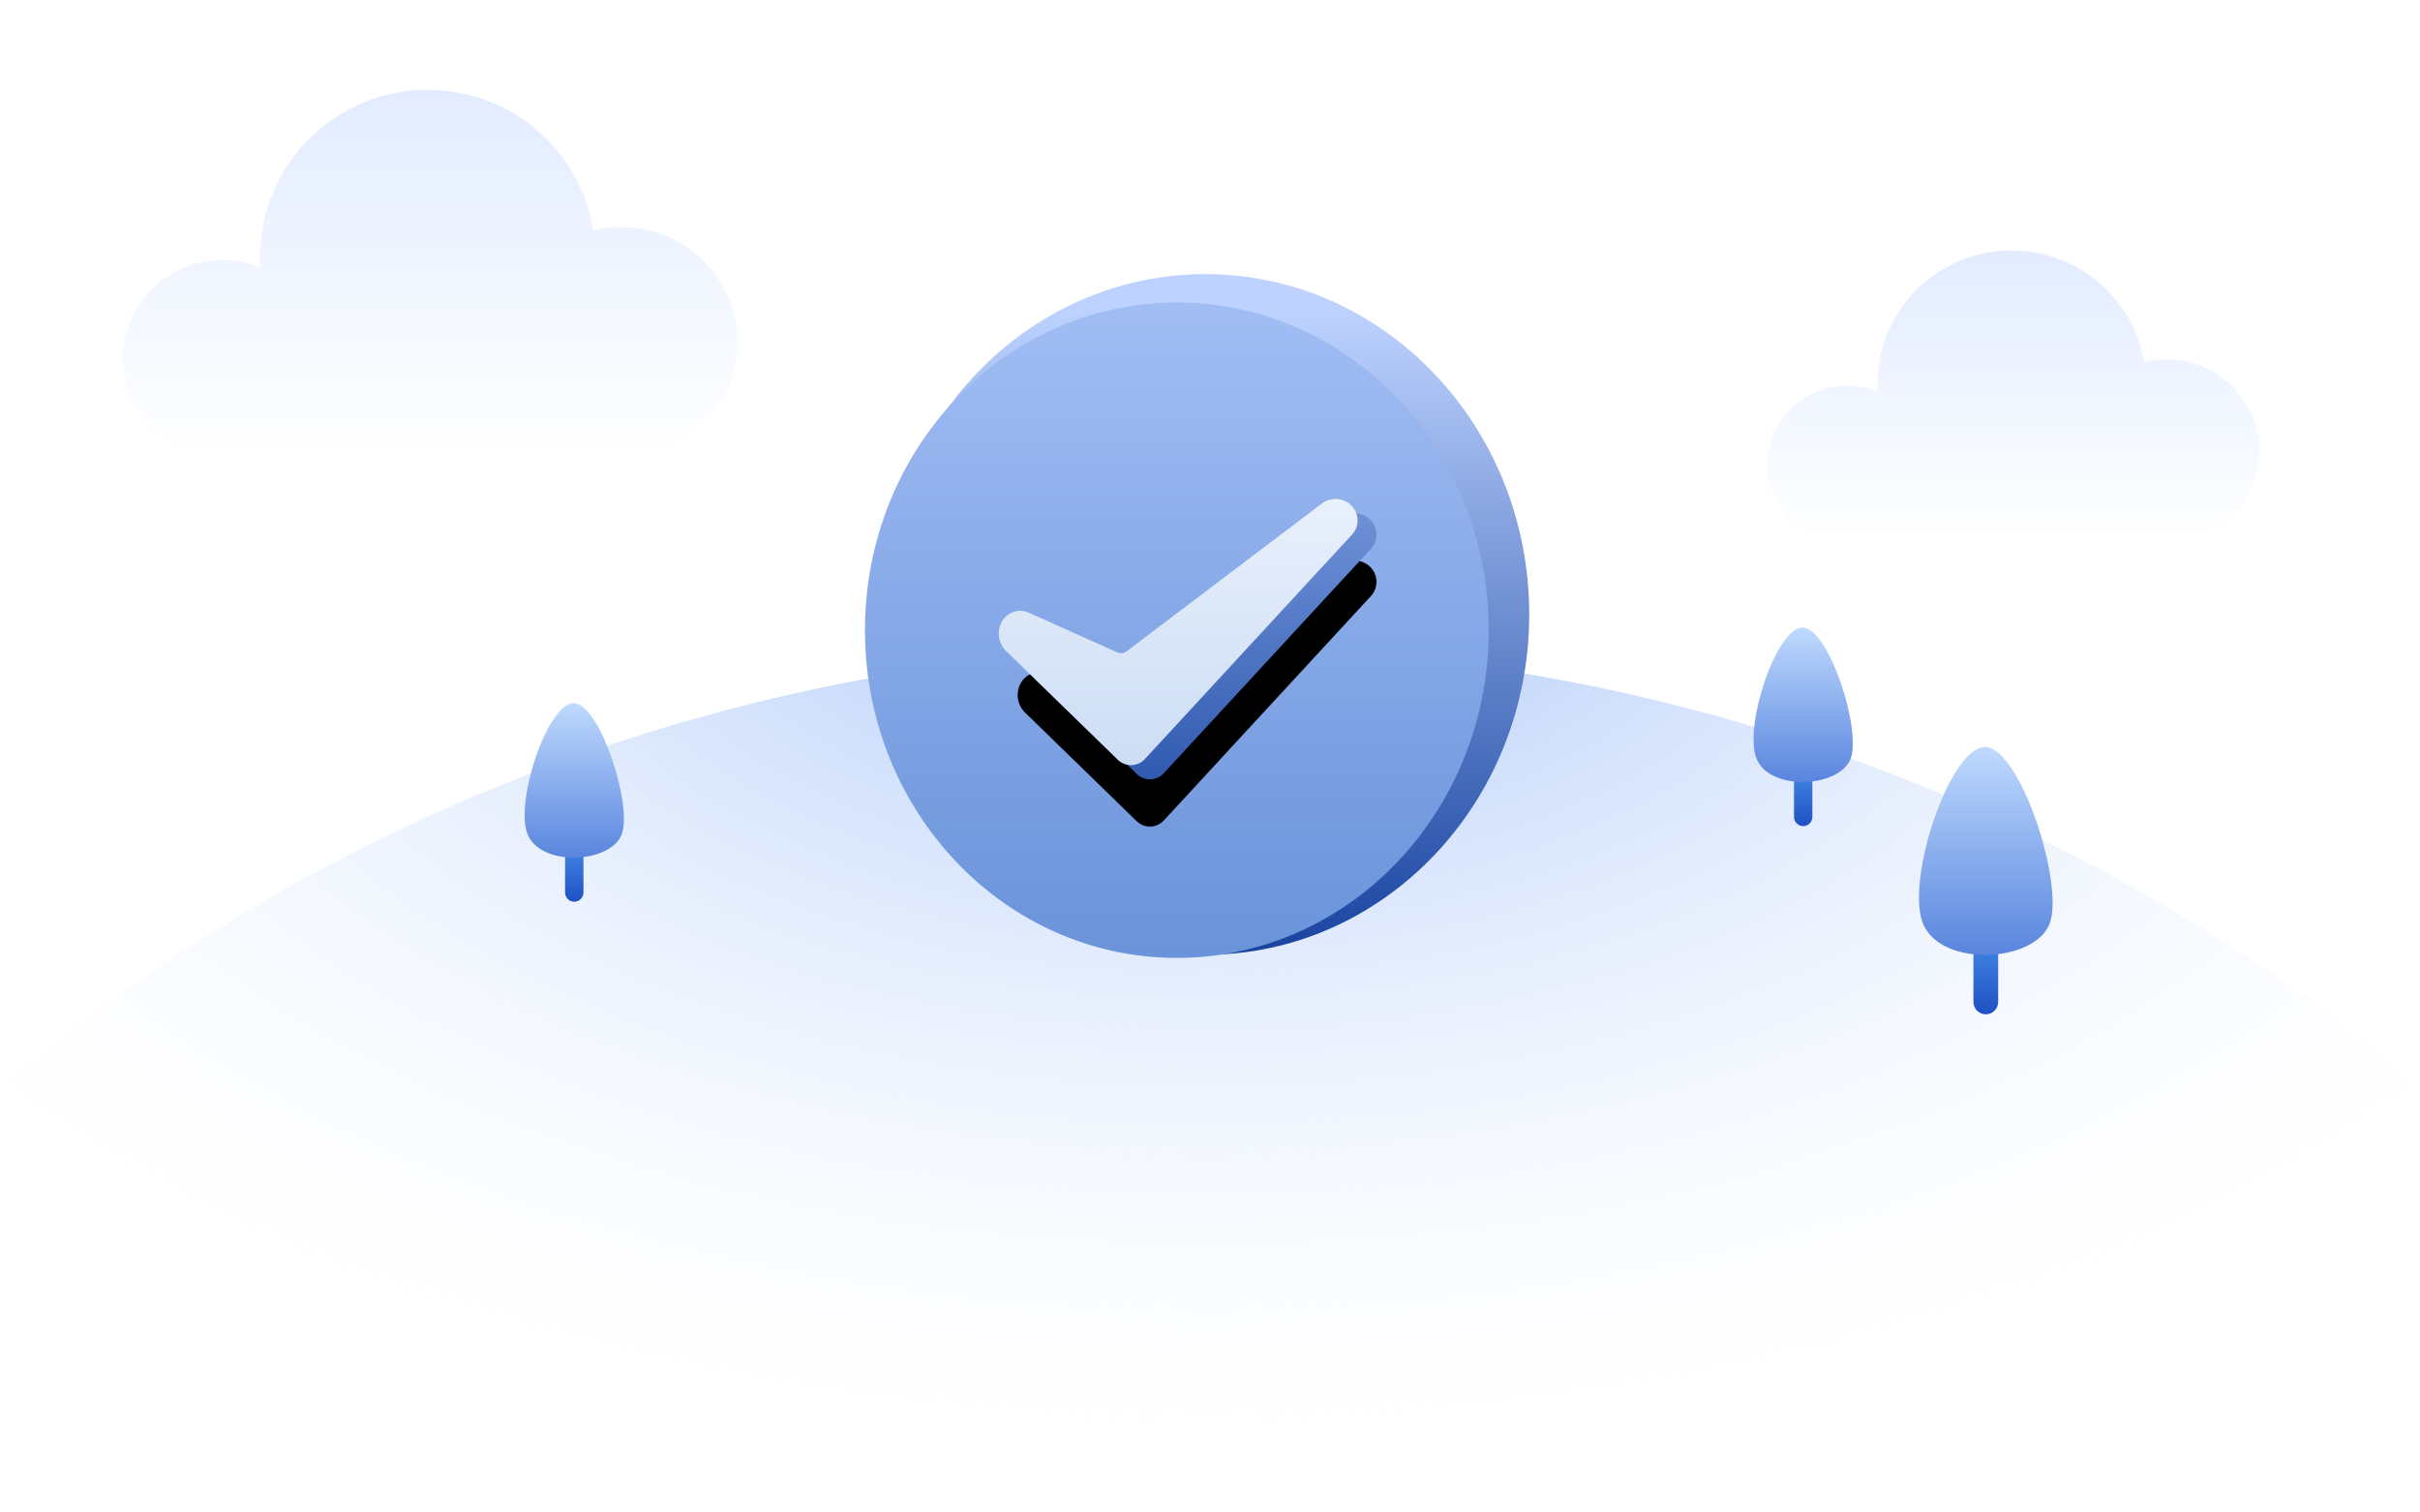 <?xml version="1.0" encoding="UTF-8"?>
<svg width="512px" height="320px" viewBox="0 0 512 320" version="1.1" xmlns="http://www.w3.org/2000/svg" xmlns:xlink="http://www.w3.org/1999/xlink">
    <title>空白页/成功</title>
    <defs>
        <radialGradient cx="50%" cy="-13.751%" fx="50%" fy="-13.751%" r="119.117%" gradientTransform="translate(0.5,-0.138),scale(0.272,1),rotate(90),scale(1,1.744),translate(-0.5,0.138)" id="radialGradient-1">
            <stop stop-color="#A1C0F8" offset="0%"></stop>
            <stop stop-color="#FFFFFF" stop-opacity="0" offset="93.615%"></stop>
            <stop stop-color="#FFFFFF" stop-opacity="0" offset="100%"></stop>
        </radialGradient>
        <linearGradient x1="50%" y1="0%" x2="50%" y2="100%" id="linearGradient-2">
            <stop stop-color="#E2ECFF" offset="0%"></stop>
            <stop stop-color="#E2ECFF" stop-opacity="0" offset="100%"></stop>
        </linearGradient>
        <linearGradient x1="50%" y1="0%" x2="50%" y2="100%" id="linearGradient-3">
            <stop stop-color="#E2ECFF" offset="0%"></stop>
            <stop stop-color="#E2ECFF" stop-opacity="0" offset="100%"></stop>
        </linearGradient>
        <linearGradient x1="50%" y1="0%" x2="50%" y2="100%" id="linearGradient-4">
            <stop stop-color="#4288E4" offset="0%"></stop>
            <stop stop-color="#1F50C4" offset="100%"></stop>
        </linearGradient>
        <linearGradient x1="50%" y1="0%" x2="50%" y2="100%" id="linearGradient-5">
            <stop stop-color="#BFDAFE" offset="0%"></stop>
            <stop stop-color="#5380DC" offset="100%"></stop>
        </linearGradient>
        <linearGradient x1="50%" y1="0%" x2="50%" y2="100%" id="linearGradient-6">
            <stop stop-color="#4288E4" offset="0%"></stop>
            <stop stop-color="#1F50C4" offset="100%"></stop>
        </linearGradient>
        <linearGradient x1="50%" y1="0%" x2="50%" y2="100%" id="linearGradient-7">
            <stop stop-color="#BFDAFE" offset="0%"></stop>
            <stop stop-color="#5380DC" offset="100%"></stop>
        </linearGradient>
        <linearGradient x1="50%" y1="5.39%" x2="50%" y2="108.022%" id="linearGradient-8">
            <stop stop-color="#BDD2FE" offset="0%"></stop>
            <stop stop-color="#093798" offset="100%"></stop>
        </linearGradient>
        <linearGradient x1="50%" y1="0%" x2="50%" y2="100%" id="linearGradient-9">
            <stop stop-color="#A1BDF4" offset="0%"></stop>
            <stop stop-color="#6A93DA" offset="100%"></stop>
        </linearGradient>
        <linearGradient x1="50%" y1="0%" x2="50%" y2="100%" id="linearGradient-10">
            <stop stop-color="#6F91D7" offset="0%"></stop>
            <stop stop-color="#315AB0" offset="100%"></stop>
        </linearGradient>
        <path d="M32.992,76.476 C34.122,74.495 36.571,73.696 38.652,74.629 L57.355,83.013 C58.021,83.312 58.798,83.224 59.38,82.783 L100.651,51.541 C102.571,50.088 105.271,50.287 106.957,52.005 C108.609,53.688 108.65,56.37 107.051,58.103 L63.22,105.594 C61.722,107.218 59.191,107.319 57.568,105.821 C57.542,105.797 57.516,105.772 57.491,105.748 L33.88,82.77 C32.185,81.119 31.819,78.531 32.992,76.476 Z" id="path-11"></path>
        <filter x="-23.7%" y="-14.1%" width="146.9%" height="161.6%" filterUnits="objectBoundingBox" id="filter-12">
            <feOffset dx="0" dy="10" in="SourceAlpha" result="shadowOffsetOuter1"></feOffset>
            <feGaussianBlur stdDeviation="5" in="shadowOffsetOuter1" result="shadowBlurOuter1"></feGaussianBlur>
            <feColorMatrix values="0 0 0 0 0   0 0 0 0 0   0 0 0 0 0  0 0 0 0.08 0" type="matrix" in="shadowBlurOuter1"></feColorMatrix>
        </filter>
        <linearGradient x1="50%" y1="0%" x2="50%" y2="100%" id="linearGradient-13">
            <stop stop-color="#E8F0FB" offset="0%"></stop>
            <stop stop-color="#CDDDF5" offset="100%"></stop>
        </linearGradient>
    </defs>
    <g id="空白页/成功" stroke="none" stroke-width="1" fill="none" fill-rule="evenodd">
        <g>
            <path d="M256.077,137 C397,137 520.902,209.875 592.153,319.996 L-80,319.996 C-8.749,209.875 115.153,137 256.077,137 Z" id="形状结合" fill="url(#radialGradient-1)"></path>
            <g id="cloud" transform="translate(26, 19)">
                <path d="M17,78 L17,77.62 C7.315,75.752 0,67.23 0,57 C0,45.402 9.402,36 21,36 C23.857,36 26.58,36.57 29.062,37.603 C29.021,36.908 29,36.206 29,35.5 C29,15.894 44.894,0 64.5,0 C82.142,0 96.779,12.869 99.534,29.733 C101.443,29.254 103.442,29 105.5,29 C119.031,29 130,39.969 130,53.5 C130,65.842 120.874,76.053 109.001,77.752 L109,78 L17,78 Z" id="形状结合" fill="url(#linearGradient-2)"></path>
                <path d="M361.6,96 L361.601,95.698 C353.852,94.213 348,87.44 348,79.308 C348,70.089 355.522,62.615 364.8,62.615 C367.086,62.615 369.265,63.069 371.251,63.89 C371.217,63.337 371.2,62.779 371.2,62.218 C371.2,46.634 383.915,34 399.6,34 C413.714,34 425.423,44.23 427.627,57.634 C429.155,57.253 430.754,57.051 432.4,57.051 C443.225,57.051 452,65.77 452,76.526 C452,86.336 444.699,94.453 435.2,95.803 L435.2,96 L361.6,96 Z" id="形状结合备份" fill="url(#linearGradient-3)"></path>
            </g>
            <g id="编组" transform="translate(78, 131)">
                <g id="tree" transform="translate(33, 17)">
                    <path d="M10.5,31.111 C11.574,31.111 12.444,31.982 12.444,33.056 L12.444,40.833 C12.444,41.907 11.574,42.778 10.5,42.778 C9.426,42.778 8.556,41.907 8.556,40.833 L8.556,33.056 C8.556,31.982 9.426,31.111 10.5,31.111 Z" id="矩形" fill="url(#linearGradient-4)"></path>
                    <path d="M10.364,0.778 C15.94,0.778 23.024,22.76 20.459,28.713 C17.893,34.665 3.693,35.369 0.709,28.713 C-2.276,22.056 4.787,0.778 10.364,0.778 Z" id="矩形" fill="url(#linearGradient-5)"></path>
                </g>
                <g id="tree" transform="translate(293, 1)">
                    <path d="M10.5,31.111 C11.574,31.111 12.444,31.982 12.444,33.056 L12.444,40.833 C12.444,41.907 11.574,42.778 10.5,42.778 C9.426,42.778 8.556,41.907 8.556,40.833 L8.556,33.056 C8.556,31.982 9.426,31.111 10.5,31.111 Z" id="矩形" fill="url(#linearGradient-4)"></path>
                    <path d="M10.364,0.778 C15.94,0.778 23.024,22.76 20.459,28.713 C17.893,34.665 3.693,35.369 0.709,28.713 C-2.276,22.056 4.787,0.778 10.364,0.778 Z" id="矩形" fill="url(#linearGradient-5)"></path>
                </g>
                <g id="tree" transform="translate(328, 26)">
                    <path d="M14.137,41.889 C15.583,41.889 16.756,43.061 16.756,44.507 L16.756,54.979 C16.756,56.425 15.583,57.597 14.137,57.597 C12.692,57.597 11.519,56.425 11.519,54.979 L11.519,44.507 C11.519,43.061 12.692,41.889 14.137,41.889 Z" id="矩形" fill="url(#linearGradient-6)"></path>
                    <path d="M13.954,1.047 C21.463,1.047 31,30.645 27.546,38.659 C24.092,46.674 4.973,47.622 0.954,38.659 C-3.065,29.697 6.445,1.047 13.954,1.047 Z" id="矩形" fill="url(#linearGradient-7)"></path>
                </g>
            </g>
            <g id="编组-5" transform="translate(183, 58)">
                <g id="编组-6">
                    <ellipse id="椭圆形" fill="url(#linearGradient-8)" cx="72.014" cy="72" rx="68.524" ry="72"></ellipse>
                    <ellipse id="椭圆形" fill="url(#linearGradient-9)" cx="65.986" cy="75.333" rx="65.986" ry="69.333"></ellipse>
                </g>
                <g id="路径">
                    <use fill="black" fill-opacity="1" filter="url(#filter-12)" xlink:href="#path-11"></use>
                    <use fill="url(#linearGradient-10)" fill-rule="evenodd" xlink:href="#path-11"></use>
                </g>
                <path d="M28.992,73.476 C30.122,71.495 32.571,70.696 34.652,71.629 L53.355,80.013 C54.021,80.312 54.798,80.224 55.38,79.783 L96.651,48.541 C98.571,47.088 101.271,47.287 102.957,49.005 C104.609,50.688 104.65,53.37 103.051,55.103 L59.22,102.594 C57.722,104.218 55.191,104.319 53.568,102.821 C53.542,102.797 53.516,102.772 53.491,102.748 L29.88,79.77 C28.185,78.119 27.819,75.531 28.992,73.476 Z" id="路径" fill="url(#linearGradient-13)"></path>
            </g>
        </g>
    </g>
</svg>